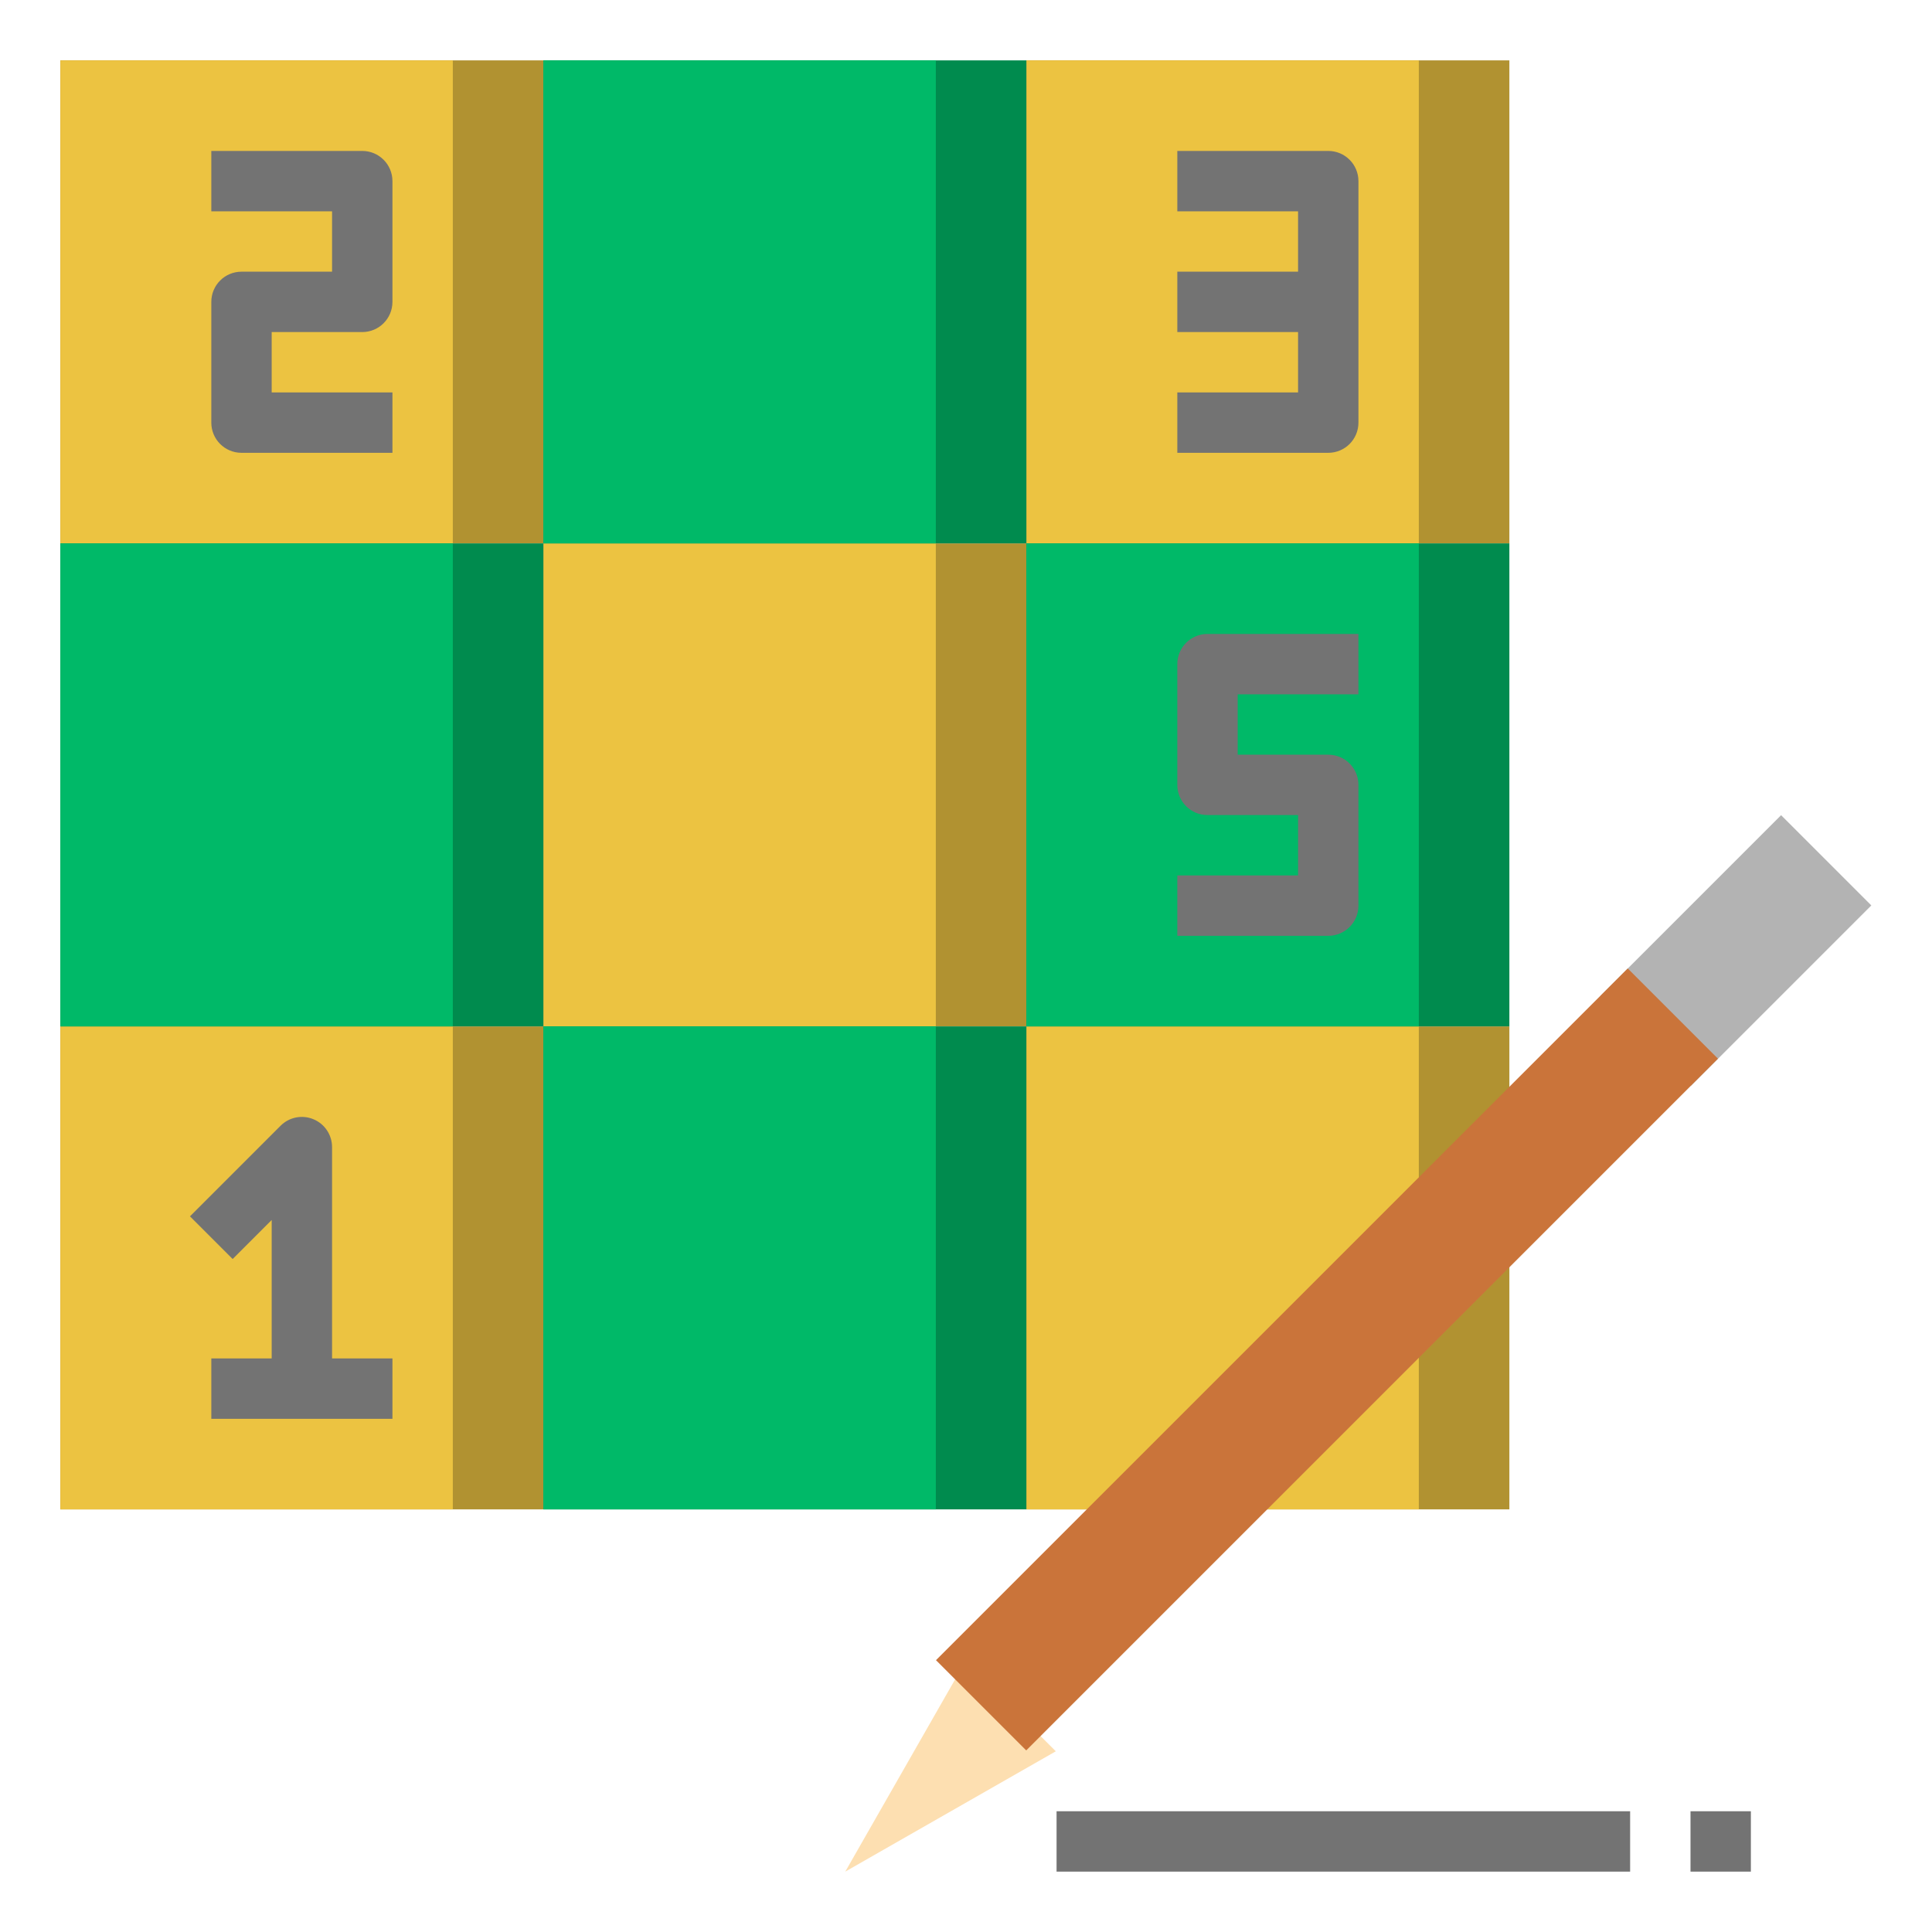 <?xml version="1.0" encoding="iso-8859-1"?>
<!-- Generator: Adobe Illustrator 22.1.0, SVG Export Plug-In . SVG Version: 6.00 Build 0)  -->
<svg xmlns="http://www.w3.org/2000/svg" xmlns:xlink="http://www.w3.org/1999/xlink" version="1.1" id="Layer_32" x="0px" y="0px" viewBox="0 0 64 64" style="enable-background:new 0 0 64 64;" xml:space="preserve" width="512" height="512">
<g>
	<g>
		<rect x="2" y="2" style="fill:#B19231;" width="16" height="16"/>
	</g>
	<g>
		<rect x="2" y="2" style="fill:#ECC341;" width="13" height="16"/>
	</g>
	<g>
		<rect x="18" y="18" style="fill:#B19231;" width="16" height="16"/>
	</g>
	<g>
		<rect x="18" y="18" style="fill:#ECC341;" width="13" height="16"/>
	</g>
	<g>
		<rect x="2" y="34" style="fill:#B19231;" width="16" height="16"/>
	</g>
	<g>
		<rect x="2" y="34" style="fill:#ECC341;" width="13" height="16"/>
	</g>
	<g>
		<rect x="34" y="34" style="fill:#B19231;" width="16" height="16"/>
	</g>
	<g>
		<rect x="34" y="34" style="fill:#ECC341;" width="13" height="16"/>
	</g>
	<g>
		<rect x="34" y="2" style="fill:#B19231;" width="16" height="16"/>
	</g>
	<g>
		<rect x="34" y="2" style="fill:#ECC341;" width="13" height="16"/>
	</g>
	<g>
		<rect x="18" y="2" style="fill:#008B4E;" width="16" height="16"/>
	</g>
	<g>
		<rect x="18" y="2" style="fill:#00B968;" width="13" height="16"/>
	</g>
	<g>
		<rect x="18" y="34" style="fill:#008B4E;" width="16" height="16"/>
	</g>
	<g>
		<rect x="18" y="34" style="fill:#00B968;" width="13" height="16"/>
	</g>
	<g>
		<rect x="2" y="18" style="fill:#008B4E;" width="16" height="16"/>
	</g>
	<g>
		<rect x="2" y="18" style="fill:#00B968;" width="13" height="16"/>
	</g>
	<g>
		<rect x="34" y="18" style="fill:#008B4E;" width="16" height="16"/>
	</g>
	<g>
		<rect x="34" y="18" style="fill:#00B968;" width="13" height="16"/>
	</g>
	<g>
		<polyline style="fill:#FDDFB1;" points="31.986,55.025 28,62 34.975,58.014   "/>
	</g>
	<g>
		
			<rect x="53.284" y="29.372" transform="matrix(0.707 -0.707 0.707 0.707 -5.418 49.891)" style="fill:#B3B3B3;" width="8.46" height="4.228"/>
	</g>
	<g>
		
			<rect x="27.762" y="42.918" transform="matrix(0.707 -0.707 0.707 0.707 -18.965 44.28)" style="fill:#CA743A;" width="32.411" height="4.228"/>
	</g>
	<g>
		<g>
			<path style="fill:#737373;" d="M13,15H8c-0.553,0-1-0.447-1-1v-4c0-0.553,0.447-1,1-1h3V7H7V5h5c0.553,0,1,0.447,1,1v4     c0,0.553-0.447,1-1,1H9v2h4V15z"/>
		</g>
	</g>
	<g>
		<path style="fill:#737373;" d="M44,5h-5v2h4v2h-4v2h4v2h-4v2h5c0.553,0,1-0.447,1-1v-4V6C45,5.447,44.553,5,44,5z"/>
	</g>
	<g>
		<path style="fill:#737373;" d="M11,45v-7c0-0.404-0.243-0.77-0.617-0.924c-0.374-0.156-0.804-0.07-1.09,0.217l-3,3l1.414,1.414    L9,40.414V45H7v2h6v-2H11z"/>
	</g>
	<g>
		<g>
			<path style="fill:#737373;" d="M44,31h-5v-2h4v-2h-3c-0.553,0-1-0.447-1-1v-4c0-0.553,0.447-1,1-1h5v2h-4v2h3     c0.553,0,1,0.447,1,1v4C45,30.553,44.553,31,44,31z"/>
		</g>
	</g>
	<g>
		<g>
			<rect x="35" y="60" style="fill:#737373;" width="19" height="2"/>
		</g>
	</g>
	<g>
		<g>
			<rect x="56" y="60" style="fill:#737373;" width="2" height="2"/>
		</g>
	</g>
</g>
</svg>
